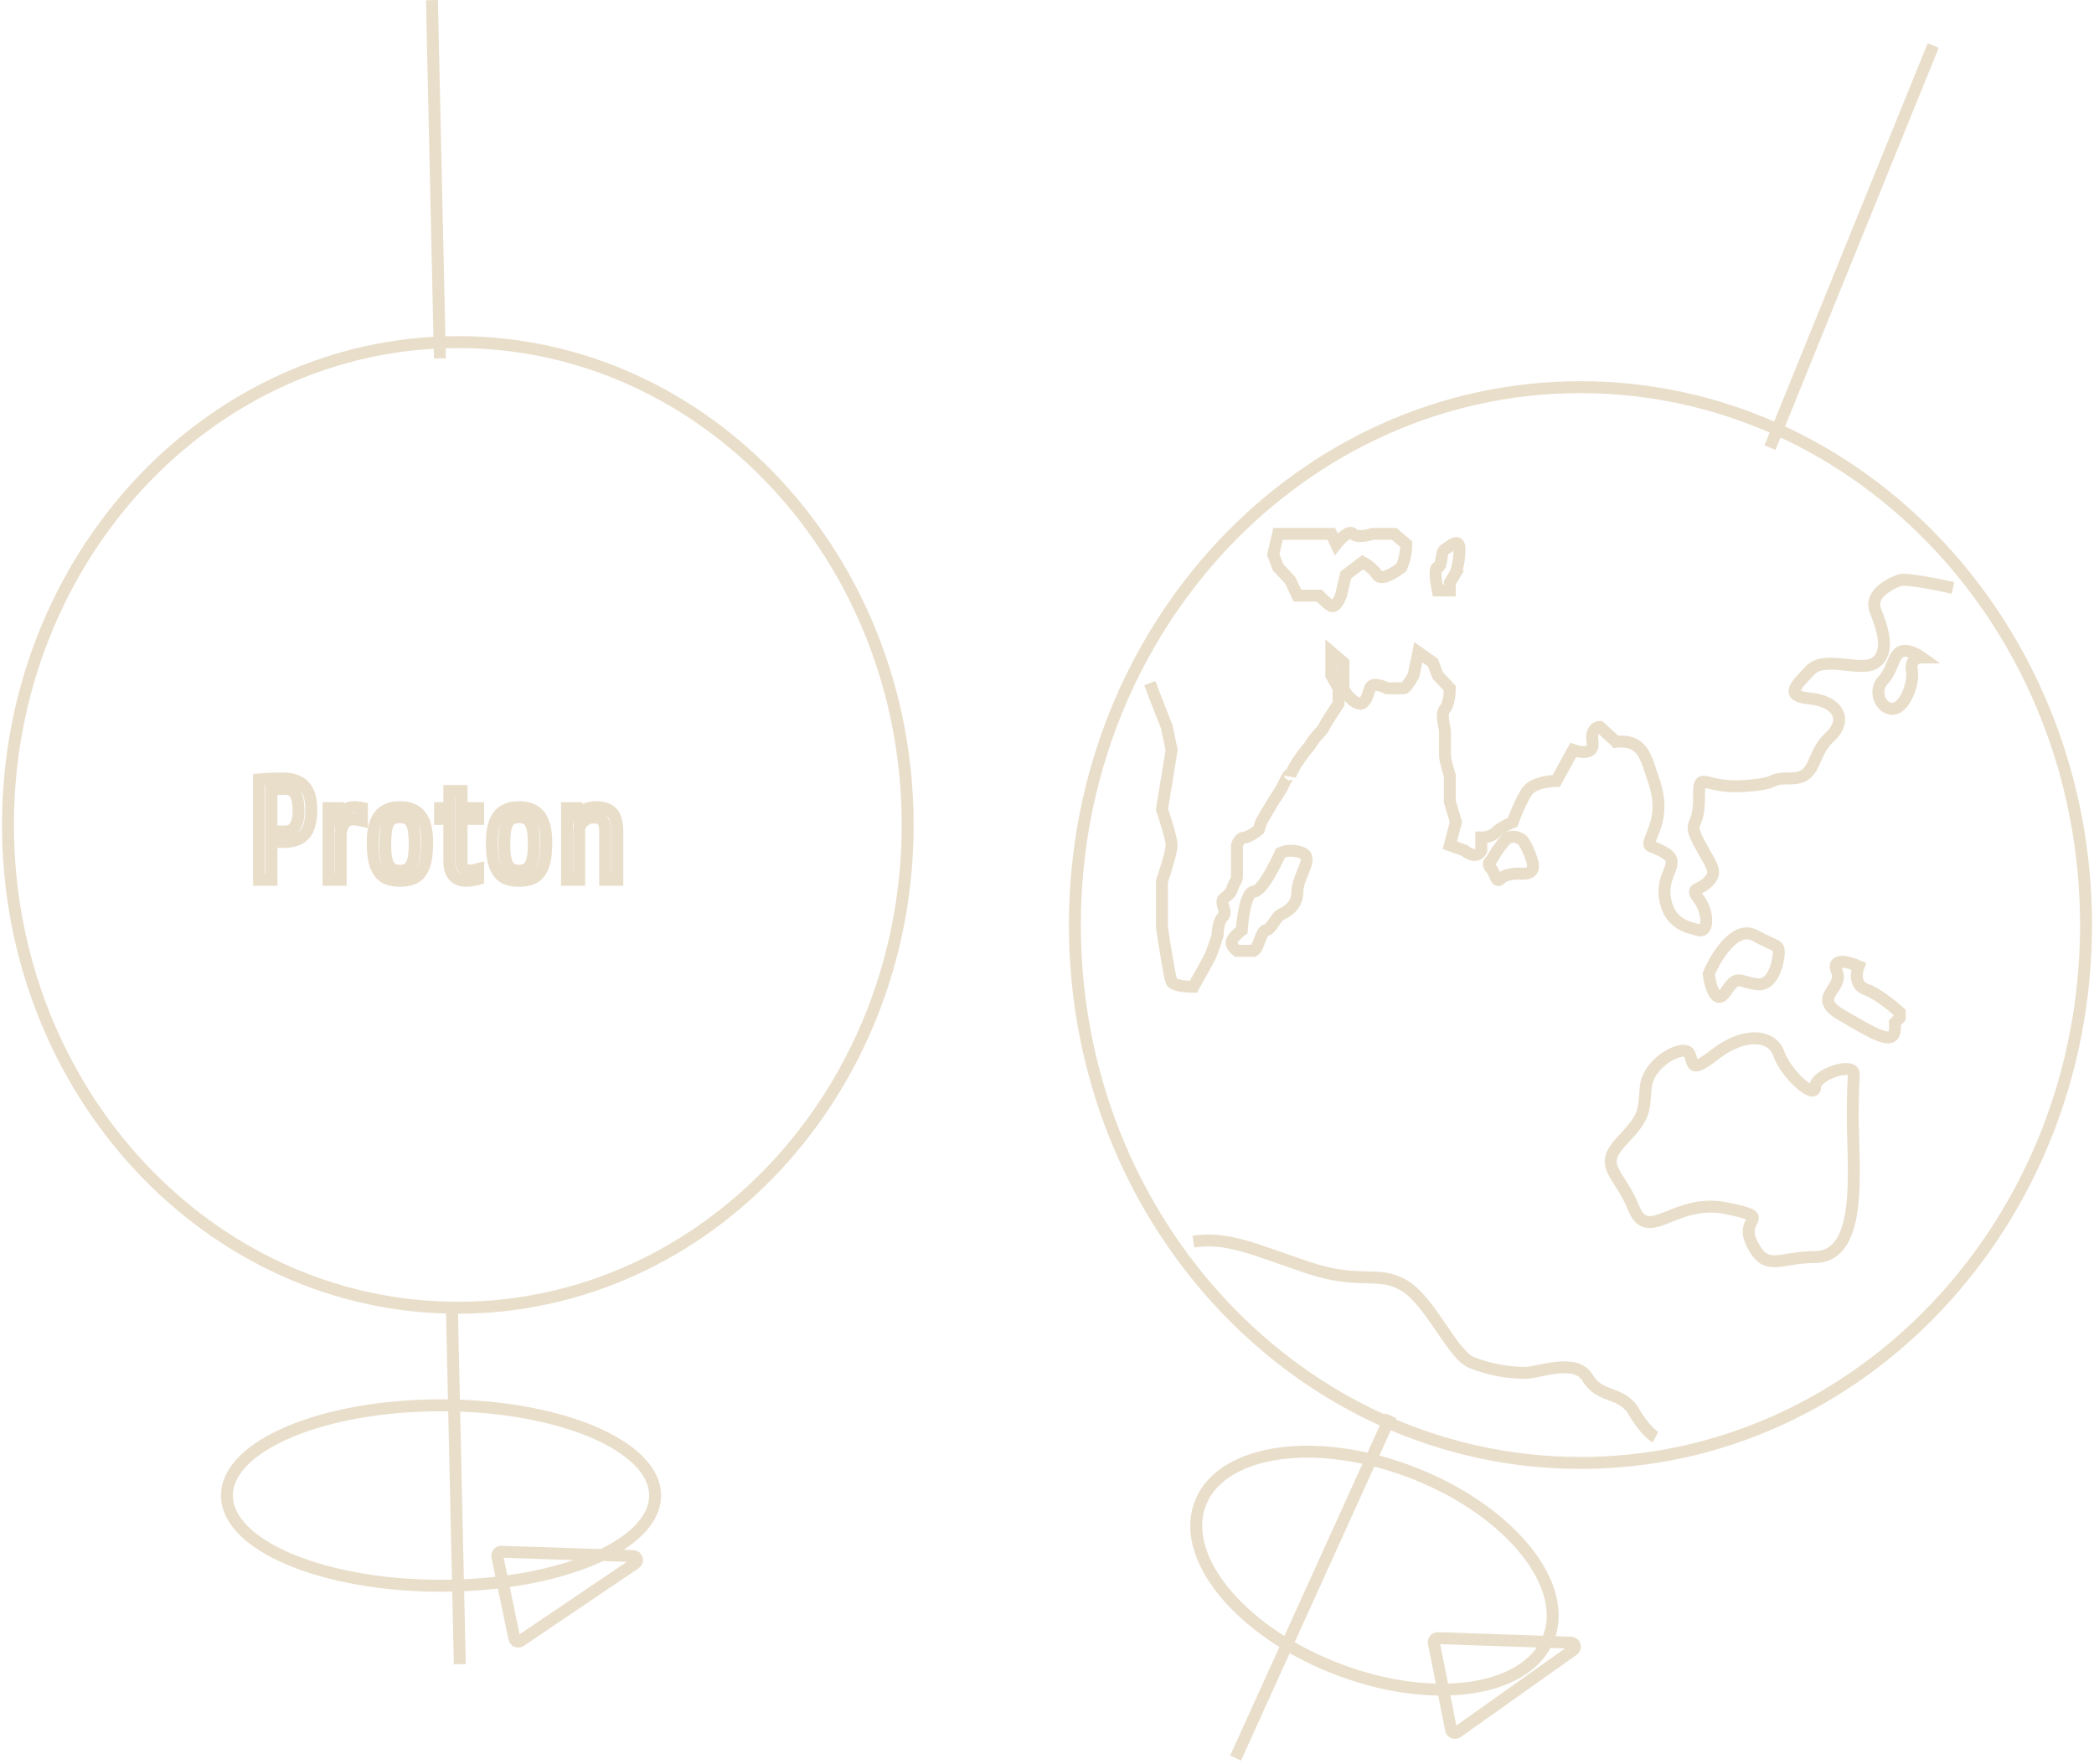 <svg width="526" height="443" viewBox="0 0 526 443" fill="none" xmlns="http://www.w3.org/2000/svg">
<path d="M110.5 90.033L108.5 0.033M115.5 418.033L113.5 328.033M366.617 142.505C366.421 142.714 366.087 143.21 365.717 143.798M365.717 143.798C365.171 144.668 364.549 145.741 364.186 146.384V148.323H361.148C360.743 146.384 360.176 142.505 361.148 142.505C362.363 142.505 361.756 138.626 362.971 137.98C364.186 137.333 366.617 134.747 366.617 137.98C366.617 140.566 366.017 142.936 365.717 143.798ZM406.115 186.465L401.861 182.586C401.051 182.586 399.552 183.362 400.038 186.465C400.524 189.568 397 189.05 395.177 188.404L390.923 196.162C389.1 196.162 385.09 196.679 383.632 198.747C382.173 200.816 380.593 204.781 379.986 206.505C378.973 206.936 376.704 208.057 375.732 209.091C374.76 210.125 372.896 210.384 372.086 210.384V213.616C371.114 215.685 368.845 214.478 367.833 213.616L364.186 212.323L365.717 206.505L364.186 201.333V194.869C363.781 193.576 362.971 190.731 362.971 189.697V183.879C362.971 182.586 361.756 179.354 362.971 178.061C363.943 177.026 364.186 174.182 364.186 172.889L361.148 169.657L359.933 166.424L356.287 163.838L355.072 169.657C354.464 170.734 353.127 172.889 352.641 172.889H348.388C347.172 172.242 344.62 171.337 344.134 172.889C343.526 174.828 342.919 176.768 341.703 176.768C340.488 176.768 339.273 175.475 338.665 174.828C338.179 174.311 337.652 173.32 337.45 172.889V166.424L334.411 163.838V169.657L336.234 172.889V176.768C335.222 178.276 333.075 181.552 332.589 182.586C331.981 183.879 330.766 184.525 329.55 186.465C328.335 188.404 329.55 186.465 327.12 189.697C325.175 192.283 324.284 194.222 324.081 194.869C324.081 194.438 323.838 194.093 322.866 196.162C321.651 198.747 321.043 199.394 319.828 201.333C318.856 202.885 317.397 205.428 316.789 206.505L316.182 208.444C315.372 209.091 313.508 210.384 312.536 210.384C311.564 210.384 310.915 211.677 310.713 212.323V220.081C310.713 221.374 310.105 221.374 309.498 223.313C308.89 225.253 307.067 225.253 307.067 226.545C307.067 227.838 308.282 229.131 307.067 230.424C306.095 231.459 305.852 233.872 305.852 234.949C305.447 236.242 304.515 239.087 304.029 240.121C303.543 241.156 300.99 245.724 299.775 247.879C298.155 247.879 294.792 247.62 294.306 246.586C293.82 245.552 292.483 237.104 291.876 233.01V221.374C292.686 219.003 294.306 213.875 294.306 212.323C294.306 210.772 292.686 205.643 291.876 203.273L294.306 188.404L293.091 182.586L290.053 174.828L288.837 171.596M490.579 147.677C486.73 146.815 478.669 145.22 477.211 145.737C475.388 146.384 469.311 148.97 471.134 153.495C472.957 158.02 474.78 163.838 471.134 166.424C467.488 169.01 458.373 164.485 454.727 168.364C451.081 172.242 448.043 174.828 454.727 175.475C461.411 176.121 464.45 180.646 459.589 185.172C454.727 189.697 456.55 195.515 449.866 195.515C443.182 195.515 448.043 196.808 437.713 197.455C427.383 198.101 426.775 192.929 426.775 200.687C426.775 208.444 423.737 205.859 426.775 211.677C429.813 217.495 431.636 218.788 429.205 221.374C426.775 223.96 424.345 222.667 426.775 225.899C429.205 229.131 429.206 234.303 426.775 233.657C424.344 233.01 419.483 232.364 418.268 225.899C417.052 219.434 422.521 216.848 418.268 214.263C414.014 211.677 413.407 213.616 415.23 209.091C417.053 204.566 417.053 200.687 415.23 195.515C413.407 190.343 412.799 185.172 404.9 186.465M446.828 239.475C446.825 239.518 446.821 239.561 446.818 239.606M446.818 239.606C446.582 242.443 445.188 247.742 441.359 247.232C436.498 246.586 436.498 244.646 433.459 249.172C431.029 252.792 429.611 247.663 429.206 244.646C431.029 240.337 435.89 232.364 440.751 234.949C446.828 238.182 446.807 237.151 446.818 239.606ZM299.775 311.879C308.282 310.586 314.967 313.818 328.335 318.343C341.703 322.869 345.957 318.99 352.641 322.869C359.325 326.747 364.794 340.323 369.656 342.263C374.517 344.202 379.378 344.848 383.024 344.848C386.67 344.848 395.785 340.97 398.823 346.141C401.861 351.313 407.33 349.374 410.368 354.545C412.799 358.683 415.027 360.579 415.837 361.01M444.61 112.436L485.61 11.436M349.366 355.62L310.366 441.62M124.927 390.99L129.199 411.561C129.344 412.258 130.149 412.585 130.738 412.187L159.578 392.698C160.381 392.155 160.019 390.901 159.051 390.87L125.939 389.787C125.292 389.766 124.795 390.356 124.927 390.99ZM228 207.21C228 274.192 177.408 328.492 115 328.492C52.592 328.492 2 274.192 2 207.21C2 140.228 52.592 85.929 115 85.929C177.408 85.929 228 140.228 228 207.21ZM164.561 375.664C164.561 388.181 140.483 398.328 110.781 398.328C81.079 398.328 57 388.181 57 375.664C57 363.147 81.079 353 110.781 353C140.483 353 164.561 363.147 164.561 375.664ZM74.996 203.612C74.996 201.812 74.744 200.456 74.24 199.544C73.76 198.608 72.872 198.14 71.576 198.14C70.568 198.14 69.752 198.176 69.128 198.248C68.768 198.296 68.456 198.332 68.192 198.356V208.868H71.576C72.08 208.868 72.536 208.784 72.944 208.616C73.376 208.424 73.736 208.124 74.024 207.716C74.336 207.308 74.576 206.768 74.744 206.096C74.912 205.424 74.996 204.596 74.996 203.612ZM78.2 203.36C78.2 204.728 78.068 205.928 77.804 206.96C77.564 207.968 77.168 208.808 76.616 209.48C76.064 210.152 75.344 210.656 74.456 210.992C73.568 211.328 72.488 211.496 71.216 211.496H68.192V221H65.06V195.8C65.66 195.752 66.296 195.704 66.968 195.656C67.544 195.608 68.192 195.584 68.912 195.584C69.656 195.56 70.4 195.548 71.144 195.548C72.512 195.548 73.652 195.752 74.564 196.16C75.476 196.544 76.196 197.096 76.724 197.816C77.276 198.512 77.66 199.34 77.876 200.3C78.092 201.236 78.2 202.256 78.2 203.36ZM82.528 221V203H85.048L85.264 204.836C85.672 204.212 86.176 203.708 86.776 203.324C87.376 202.94 88.12 202.748 89.008 202.748C89.44 202.748 89.812 202.772 90.124 202.82C90.436 202.844 90.7 202.88 90.916 202.928V206.132C90.604 206.06 90.244 205.988 89.836 205.916C89.452 205.844 89.092 205.808 88.756 205.808C88.156 205.808 87.652 205.928 87.244 206.168C86.86 206.408 86.536 206.732 86.272 207.14C86.032 207.524 85.852 207.968 85.732 208.472C85.636 208.952 85.588 209.432 85.588 209.912V221H82.528ZM107.305 211.64C107.305 213.536 107.161 215.108 106.873 216.356C106.585 217.58 106.153 218.564 105.577 219.308C105.001 220.028 104.281 220.532 103.417 220.82C102.577 221.108 101.593 221.252 100.465 221.252C99.361 221.252 98.377 221.108 97.513 220.82C96.673 220.532 95.965 220.028 95.389 219.308C94.813 218.564 94.369 217.58 94.057 216.356C93.769 215.108 93.625 213.536 93.625 211.64C93.625 208.568 94.177 206.324 95.281 204.908C96.385 203.468 98.113 202.748 100.465 202.748C102.817 202.748 104.545 203.468 105.649 204.908C106.753 206.324 107.305 208.568 107.305 211.64ZM104.173 212.18C104.173 210.908 104.113 209.828 103.993 208.94C103.873 208.052 103.669 207.344 103.381 206.816C103.117 206.264 102.745 205.868 102.265 205.628C101.785 205.388 101.185 205.268 100.465 205.268C99.745 205.268 99.145 205.388 98.665 205.628C98.185 205.868 97.801 206.264 97.513 206.816C97.249 207.344 97.057 208.052 96.937 208.94C96.817 209.828 96.757 210.908 96.757 212.18C96.757 214.532 97.033 216.212 97.585 217.22C98.137 218.228 99.097 218.732 100.465 218.732C101.833 218.732 102.793 218.228 103.345 217.22C103.897 216.212 104.173 214.532 104.173 212.18ZM115.937 205.7V216.68C115.937 216.848 115.961 217.052 116.009 217.292C116.057 217.508 116.141 217.724 116.261 217.94C116.405 218.132 116.585 218.3 116.801 218.444C117.041 218.588 117.353 218.66 117.737 218.66C118.289 218.66 118.757 218.624 119.141 218.552C119.525 218.456 119.849 218.372 120.113 218.3V220.82C119.873 220.892 119.453 220.976 118.853 221.072C118.277 221.192 117.665 221.252 117.017 221.252C116.297 221.252 115.673 221.132 115.145 220.892C114.617 220.652 114.185 220.316 113.849 219.884C113.513 219.452 113.261 218.948 113.093 218.372C112.949 217.796 112.877 217.172 112.877 216.5V205.7H110.537V203H112.877V198.68H115.937V203H120.113V205.7H115.937ZM137.223 211.64C137.223 213.536 137.079 215.108 136.791 216.356C136.503 217.58 136.071 218.564 135.495 219.308C134.919 220.028 134.199 220.532 133.335 220.82C132.495 221.108 131.511 221.252 130.383 221.252C129.279 221.252 128.295 221.108 127.431 220.82C126.591 220.532 125.883 220.028 125.307 219.308C124.731 218.564 124.287 217.58 123.975 216.356C123.687 215.108 123.543 213.536 123.543 211.64C123.543 208.568 124.095 206.324 125.199 204.908C126.303 203.468 128.031 202.748 130.383 202.748C132.735 202.748 134.463 203.468 135.567 204.908C136.671 206.324 137.223 208.568 137.223 211.64ZM134.091 212.18C134.091 210.908 134.031 209.828 133.911 208.94C133.791 208.052 133.587 207.344 133.299 206.816C133.035 206.264 132.663 205.868 132.183 205.628C131.703 205.388 131.103 205.268 130.383 205.268C129.663 205.268 129.063 205.388 128.583 205.628C128.103 205.868 127.719 206.264 127.431 206.816C127.167 207.344 126.975 208.052 126.855 208.94C126.735 209.828 126.675 210.908 126.675 212.18C126.675 214.532 126.951 216.212 127.503 217.22C128.055 218.228 129.015 218.732 130.383 218.732C131.751 218.732 132.711 218.228 133.263 217.22C133.815 216.212 134.091 214.532 134.091 212.18ZM142.435 221V203H144.955L145.207 204.62C146.383 203.372 147.859 202.748 149.635 202.748C150.667 202.748 151.531 202.88 152.227 203.144C152.923 203.384 153.475 203.768 153.883 204.296C154.315 204.8 154.615 205.46 154.783 206.276C154.975 207.068 155.071 208.016 155.071 209.12V221H152.011V208.76C152.011 207.632 151.819 206.78 151.435 206.204C151.075 205.628 150.295 205.34 149.095 205.34C148.591 205.34 148.111 205.436 147.655 205.628C147.223 205.82 146.839 206.072 146.503 206.384C146.191 206.696 145.939 207.032 145.747 207.392C145.579 207.728 145.495 208.064 145.495 208.4V221H142.435ZM353.249 136.687C353.249 139.273 352.439 141.643 352.034 142.505C350.413 143.798 346.929 145.996 345.957 144.444C344.985 142.893 343.121 141.643 342.311 141.212L338.057 144.444L336.842 149.616C336.437 150.694 335.384 152.719 334.411 152.202C333.439 151.685 331.981 150.263 331.373 149.616H325.904L324.081 145.737L321.043 142.505L319.828 139.273L321.043 134.101H334.411L335.627 136.687C336.64 135.394 338.908 133.067 339.88 134.101C340.853 135.135 343.526 134.532 344.742 134.101H350.211L353.249 136.687ZM314.967 238.828C316.182 238.182 316.79 233.657 318.005 233.657C319.22 233.657 320.436 230.424 321.651 229.778C322.866 229.131 325.904 227.838 325.904 223.96C325.904 220.081 330.158 215.556 327.12 214.263C324.689 213.228 322.461 213.832 321.651 214.263C320.233 217.495 316.911 223.96 314.967 223.96C313.022 223.96 312.131 230.424 311.928 233.657C311.321 234.088 309.984 235.208 309.498 236.242C309.012 237.277 310.105 238.397 310.713 238.828H314.967ZM381.201 219.434C382.416 219.434 386.062 220.081 384.847 216.202C383.874 213.099 382.821 211.461 382.416 211.03C381.606 210.384 379.621 209.479 378.162 211.03C376.704 212.582 375.124 215.125 374.517 216.202C374.111 216.418 373.544 217.107 374.517 218.141C375.732 219.434 375.732 222.02 376.947 220.727C377.919 219.693 380.188 219.434 381.201 219.434ZM482.679 165.131C481.667 165.131 479.763 165.778 480.249 168.364C480.856 171.596 478.426 178.061 475.388 178.061C472.349 178.061 470.526 173.535 472.957 170.95C475.388 168.364 475.388 165.131 477.211 163.838C478.669 162.804 481.464 164.269 482.679 165.131ZM465.665 269.859C465.058 281.495 465.665 286.02 465.665 294.424C465.665 302.828 465.058 315.758 455.943 315.758C446.828 315.758 443.79 319.636 440.144 312.525C436.498 305.414 446.22 306.061 433.46 303.475C420.699 300.889 414.015 312.525 410.369 303.475C406.723 294.424 401.254 293.131 407.33 286.667C413.407 280.202 412.799 279.556 413.407 273.091C414.014 266.626 423.129 262.101 424.344 264.687C425.56 267.273 424.345 269.859 431.029 264.687C437.713 259.515 445.005 259.515 446.828 264.687C448.651 269.859 455.943 276.323 455.943 273.091C455.943 269.859 465.811 266.626 465.665 269.859ZM475.995 258.222V256.929L477.211 255.636V254.343C475.59 252.835 471.62 249.56 468.703 248.525C465.787 247.491 466.273 244.215 466.88 242.707C464.45 241.63 459.953 240.38 461.411 244C463.234 248.525 454.727 250.465 462.627 254.99C470.526 259.515 475.995 263.176 475.995 258.222ZM360.178 412.671L364.494 434.485C364.635 435.196 365.462 435.526 366.054 435.107L395.192 414.441C395.972 413.887 395.604 412.659 394.647 412.626L361.193 411.478C360.549 411.456 360.053 412.039 360.178 412.671ZM524 232.364C524 306.983 467.14 367.475 397 367.475C326.86 367.475 270 306.983 270 232.364C270 157.744 326.86 97.252 397 97.252C467.14 97.252 524 157.744 524 232.364ZM389.275 410.663C384.778 424.557 361.424 428.602 337.112 419.696C312.8 410.79 296.737 392.306 301.234 378.411C305.731 364.517 329.085 360.472 353.397 369.378C377.709 378.284 393.772 396.768 389.275 410.663Z" stroke="#E9DECA" stroke-width="3"/>
</svg>
